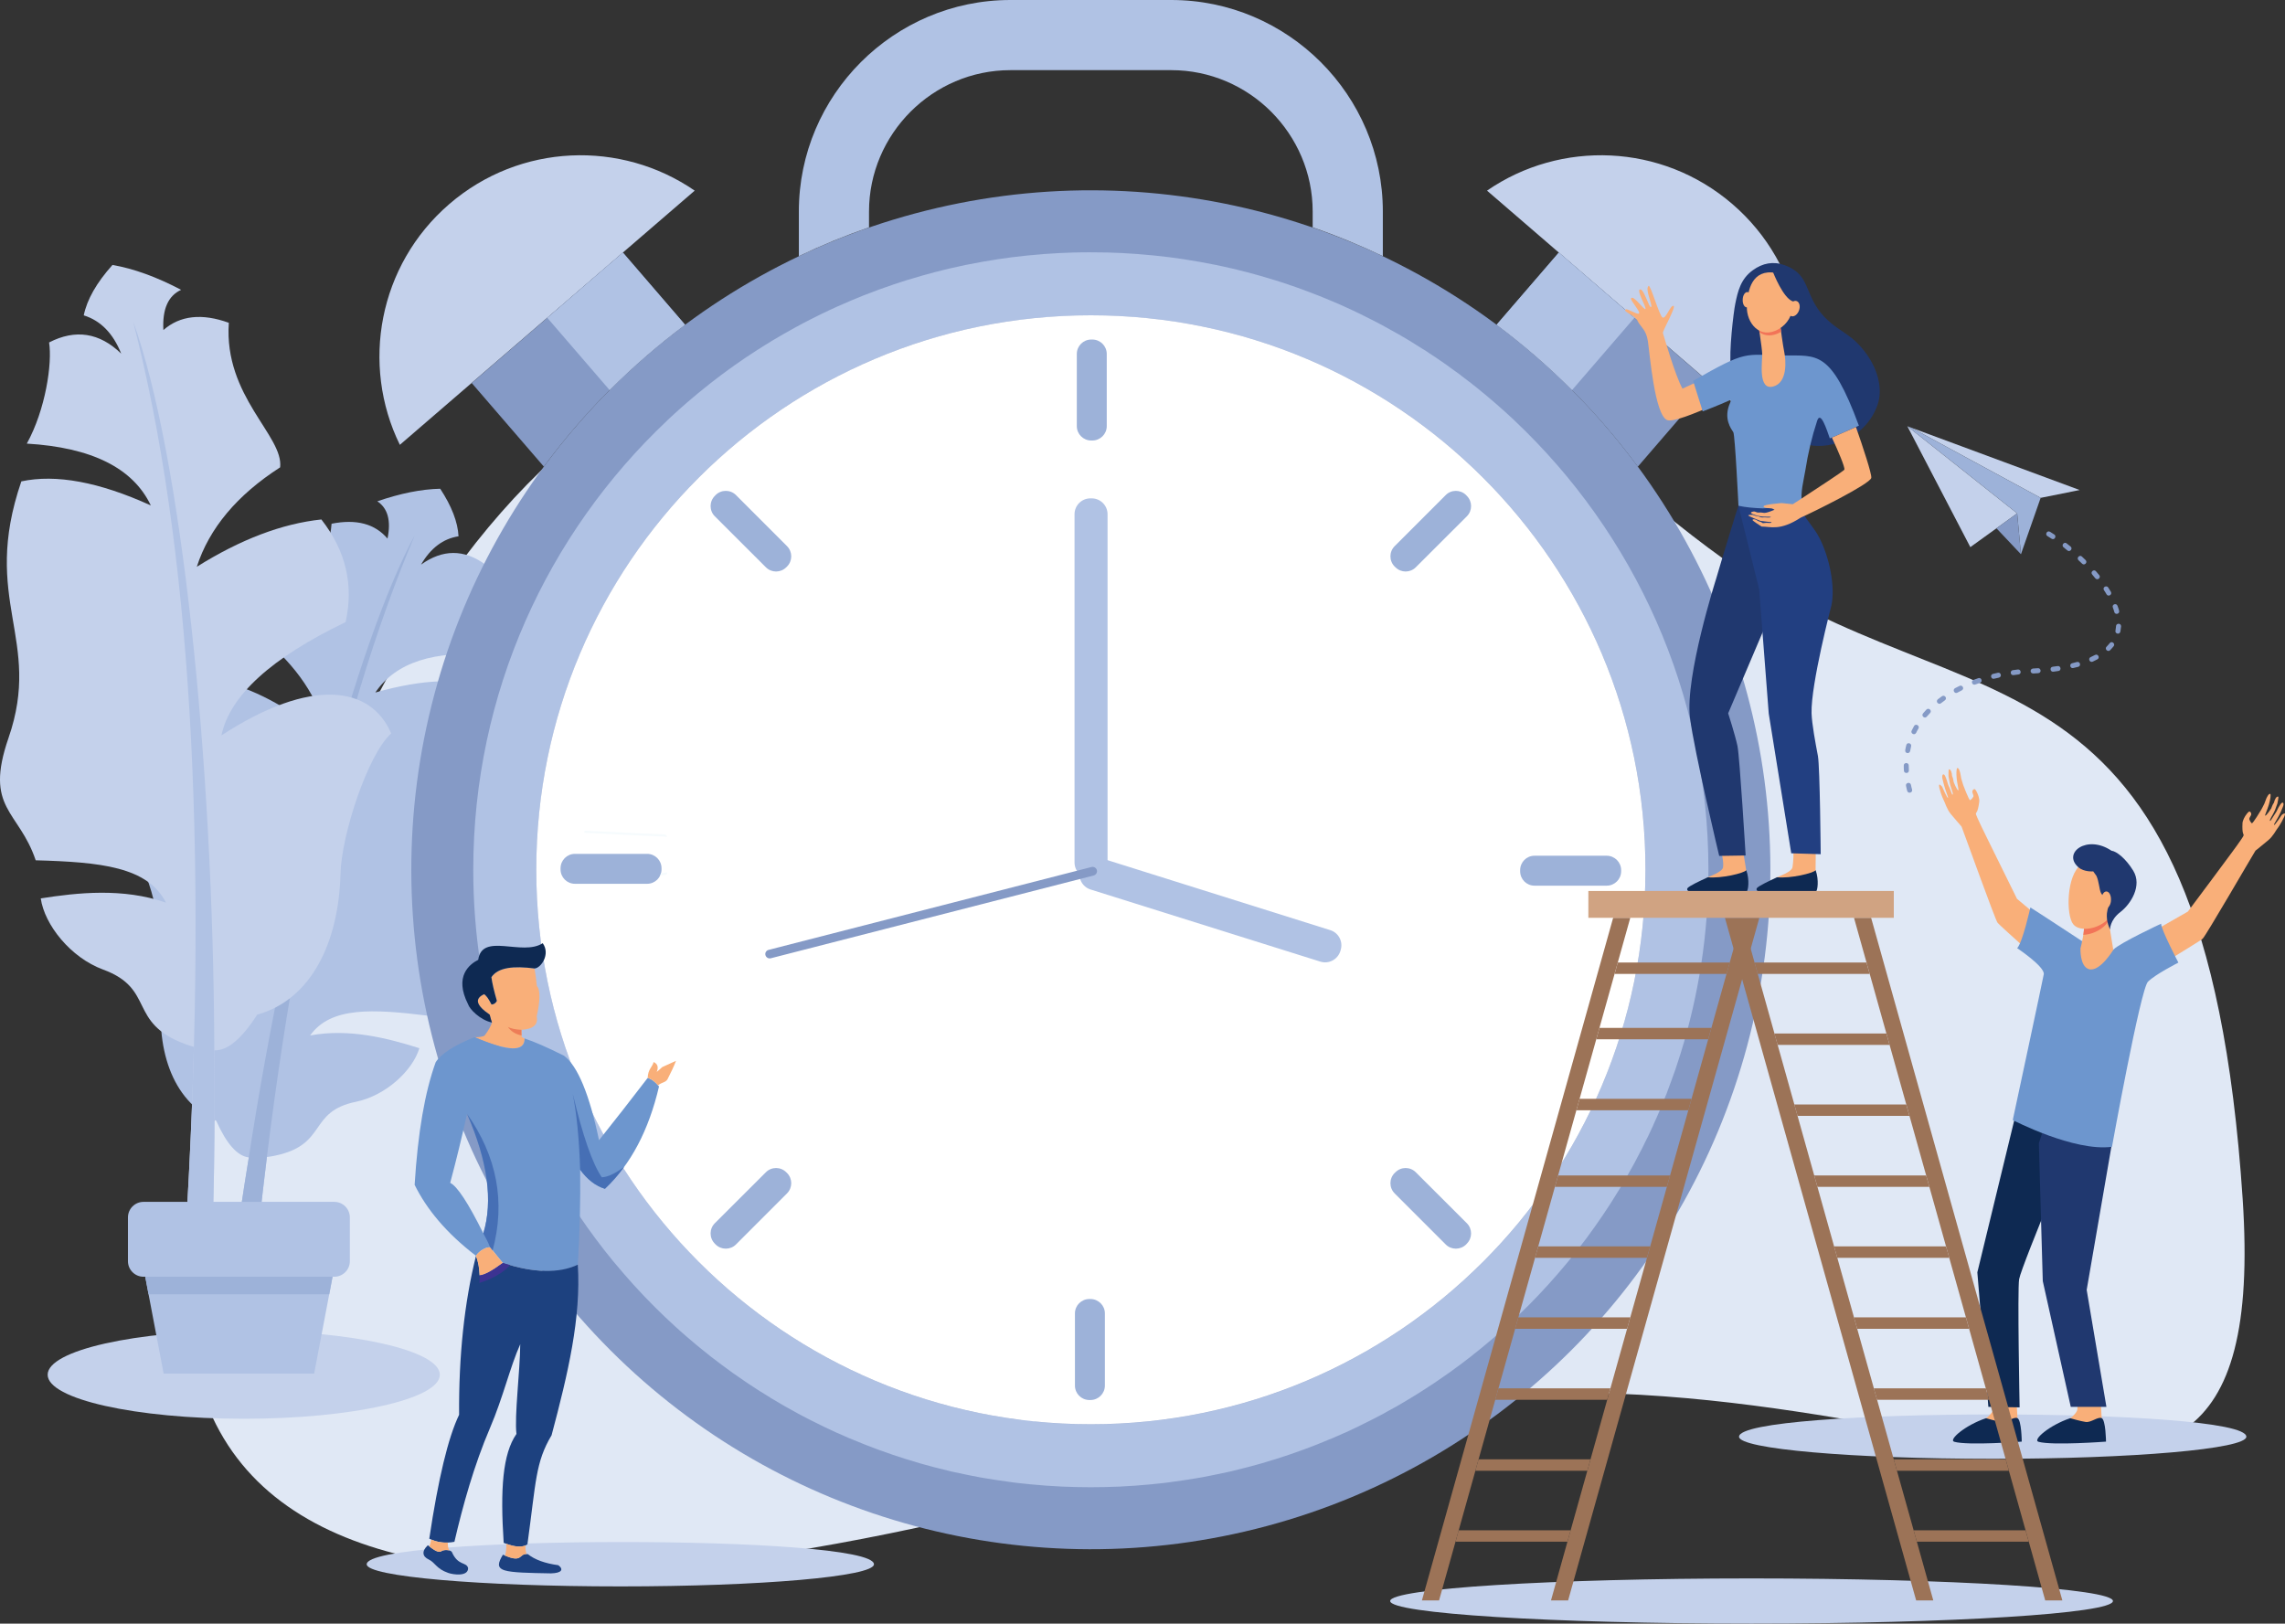 <?xml version="1.0" encoding="UTF-8"?><svg id="a" xmlns="http://www.w3.org/2000/svg" viewBox="0 0 2042.92 1451.76"><rect x="0" y="0" width="2042.92" height="1451.76" fill="#333333" stroke="none"/><path d="M1062.23,236.33c224.08,0,318.54,148.87,480.32,264.63,214.09,153.18,428.24,53.47,462.52,571.06,30.49,460.7-350.27,49.89-887.12,214.89C581.1,1451.98,34.33,1518.36,196.59,984.49,358.81,450.56,541.53,236.33,1062.23,236.33Z" style="fill:#e0e8f5; fill-rule:evenodd;"/><path d="M201.55,610.09c-22.69,21.45-32.97,47.05-30.89,76.88,53.61,36.54,81.29,70.68,83.12,102.56-62.95-56.02-110.25-55.87-131.55-21.52,15.72,19.04,26.7,84.69,22.94,114.88-6.71,53.32,7.8,101.24,48.14,119.26,9.23,20.64,18.93,31.58,29.14,32.75-9.77,59.74-18.02,120.43-24.69,181.92,6.82,3.57,16.56,3.14,21.74-.36,2.08-24,3.61-40.92,5.18-52.23,4.12-44.71,8.79-87.89,13.97-129.69,2.48-.29,4.96-.66,7.4-1.24,47.12-9.85,29.1-39.32,72.21-48.14,26.55-5.47,50.69-27.86,56.68-47.92-27.61-8.68-62.4-17.94-97.67-11.38,18.31-25.75,55.55-23.85,106.09-17.58,19.07-37.13,46.17-33.7,35.45-91.76-14.99-80.96,37.93-103.36,20.13-200.81-26.04-9.85-60.47-8.68-103.36,3.5,18.16-26.92,52.7-38.08,103.54-33.41-10.54-28.52-10.47-65.43-5.43-81.18-18.89-13.64-37.97-13.57-57.26,.22,8.61-14.81,19.8-23.2,33.52-25.31-.66-12.69-6.13-26.91-16.38-42.52-16.89,.36-35.67,4.16-56.24,11.23,9.37,6.2,12.4,17.29,9.12,33.33-11.31-13.28-27.94-17.65-50-13.28-4.63,57.84-55.87,81.33-56.75,106.2,30.2,26.62,47.85,55.58,52.99,86.95-30.74-26.33-61.12-43.47-91.14-51.35Z" style="fill:#b0c2e4; fill-rule:evenodd;"/><path d="M197.76,1216.81c6.67-61.49,14.92-122.18,24.69-181.92,34.76-225.75,95.59-458.95,148.47-556.47-70.61,166.38-119.33,394.98-146.25,685.8-1.57,11.31-3.1,28.23-5.18,52.23-5.18,3.5-14.92,3.94-21.74,.36Z" style="fill:#9db2d9; fill-rule:evenodd;"/><path d="M287.33,464.49c21.85,27.94,29.1,58.5,21.66,91.76-66.52,32.02-103.54,65.79-111.02,101.31,80.42-52.37,133.67-44.13,151.79-1.75-20.93,18.67-44.5,90.74-45.33,125.39-1.53,61.2-26.04,112.62-74.47,126.04-13.93,21.73-26.73,32.38-38.37,31.95,.8,68.93-.25,138.66-3.21,209.05-8.24,2.84-19.18,.73-24.4-4.08,1.71-27.35,2.88-46.68,3.06-59.74,2.95-50.99,5.07-100.51,6.31-148.36-2.73-.73-5.43-1.6-8.1-2.62-51.39-19.18-26.08-49.24-73.12-66.52-28.96-10.65-52.34-39.97-55.69-63.61,32.6-5.11,73.34-9.63,111.93,3.79-16.27-32.09-58.5-36.25-116.45-37.86-15.17-45.01-46.28-45.81-24.33-109.34,30.67-88.55-25.13-122.83,11.49-229.47,30.96-6.64,69.59,.51,115.76,21.52-15.86-33.41-52.81-51.86-110.87-55.29,16.74-30.27,22.9-71.85,19.91-90.45,23.56-12.11,45.08-8.83,64.48,9.99-7.22-18.09-18.38-29.54-33.48-34.21,2.92-14.22,11.49-29.25,25.68-45.08,18.96,3.28,39.46,10.72,61.38,22.25-11.6,5.32-16.89,17.29-15.86,35.96,14.92-13.06,34.43-15.17,58.5-6.49-4.6,65.94,49.13,101.1,45.88,129.25-38.51,24.8-63.35,54.41-74.51,88.92,39.1-24.51,76.22-38.59,111.38-42.31Z" style="fill:#c4d1eb; fill-rule:evenodd;"/><path d="M188.38,1148.25c2.95-70.39,4.01-140.12,3.21-209.05-.8-260.11-29.58-532.99-72.58-651.81,51.2,199.35,67.18,465,48.03,797.04-.18,13.06-1.35,32.39-3.06,59.74,5.22,4.82,16.16,6.93,24.4,4.08Z" style="fill:#b0c2e4; fill-rule:evenodd;"/><path d="M217.92,1189.75c-96.83,0-175.31,17.65-175.31,39.46s78.49,39.39,175.31,39.39,175.32-17.65,175.32-39.39-78.48-39.46-175.32-39.46Z" style="fill:#c4d1eb; fill-rule:evenodd;"/><path d="M128.32,1074.65h170.54c7.69,0,13.93,6.24,13.93,13.93v39.1c0,7.69-6.24,13.93-13.93,13.93H128.32c-7.69,0-13.93-6.24-13.93-13.93v-39.1c0-7.69,6.24-13.93,13.93-13.93Z" style="fill:#b0c2e4;"/><polygon points="129.85 1141.61 297.32 1141.61 280.87 1228.19 146.3 1228.19 129.85 1141.61" style="fill:#b0c2e4; fill-rule:evenodd;"/><polygon points="297.32 1141.61 129.85 1141.61 132.8 1157.29 294.37 1157.29 297.32 1141.61" style="fill:#9db2d9; fill-rule:evenodd;"/><circle cx="975.28" cy="777.71" r="607.53" transform="translate(-264.27 917.41) rotate(-45)" style="fill:#859ac6;"/><path d="M988.34,1329.66c1.39,0,2.77-.07,4.16-.15,3.03-.07,6.05-.15,9.08-.29,1.5-.07,3.03-.15,4.56-.29,2.92-.14,5.84-.36,8.75-.51,1.46-.15,2.92-.22,4.34-.36,3.5-.22,6.93-.58,10.39-.88,.84-.07,1.68-.15,2.48-.29,4.3-.37,8.53-.88,12.73-1.39,1.17-.15,2.3-.36,3.46-.51,3.1-.36,6.2-.8,9.26-1.31,1.5-.15,2.92-.44,4.38-.66,2.88-.44,5.69-.88,8.53-1.38,1.42-.22,2.88-.51,4.3-.73,3.1-.58,6.2-1.17,9.26-1.82,1.09-.22,2.11-.44,3.21-.66,4.16-.8,8.24-1.68,12.4-2.62,.66-.22,1.39-.37,2.11-.51,3.36-.8,6.79-1.68,10.21-2.55,1.24-.29,2.48-.66,3.79-.95,2.84-.8,5.69-1.53,8.61-2.33,1.31-.37,2.62-.73,3.94-1.1,2.92-.87,5.83-1.75,8.83-2.7,1.09-.29,2.11-.58,3.28-.95,8.02-2.55,15.9-5.18,23.78-8.1,1.1-.37,2.12-.8,3.21-1.17,2.84-1.1,5.69-2.12,8.61-3.28,1.17-.44,2.41-.95,3.65-1.46,2.77-1.09,5.54-2.26,8.32-3.43,1.17-.44,2.26-.88,3.35-1.31,3.43-1.46,6.86-2.99,10.21-4.52l1.17-.44c3.79-1.75,7.59-3.57,11.45-5.4,.73-.37,1.46-.73,2.19-1.1,2.99-1.46,6.06-2.92,8.97-4.45,1.02-.51,2.12-1.09,3.14-1.6,2.77-1.46,5.47-2.84,8.24-4.3,1.02-.58,1.97-1.09,2.92-1.68,3.06-1.6,6.05-3.28,9.05-4.96,.58-.37,1.24-.73,1.89-1.09,3.65-2.12,7.3-4.3,10.94-6.49l.29-.22c3.43-2.04,6.86-4.16,10.21-6.35,.87-.51,1.68-1.09,2.48-1.6,2.7-1.75,5.4-3.5,8.02-5.25l2.77-1.9c2.7-1.82,5.4-3.72,8.1-5.62,.66-.51,1.39-.95,2.12-1.46,6.86-4.89,13.57-9.92,20.13-15.03,.58-.51,1.31-1.09,1.9-1.6,2.62-2.04,5.25-4.09,7.73-6.2,.87-.66,1.75-1.39,2.55-2.11,2.48-2.04,4.89-4.08,7.37-6.2,.73-.58,1.46-1.24,2.19-1.89,3.06-2.63,6.05-5.25,9.04-8.03l.15-.07c3.21-2.92,6.35-5.84,9.48-8.83,.29-.29,.58-.66,.95-.95,2.63-2.55,5.25-5.1,7.81-7.66,.73-.73,1.46-1.46,2.19-2.12,2.26-2.33,4.52-4.59,6.71-6.93,.73-.73,1.38-1.46,2.11-2.19,2.48-2.62,4.89-5.25,7.37-7.95l1.02-1.09c5.69-6.27,11.16-12.62,16.56-19.11,.51-.66,1.09-1.39,1.68-2.04,2.04-2.55,4.16-5.11,6.13-7.66,.73-.87,1.31-1.68,2.04-2.48,2.04-2.63,4.01-5.25,6.05-7.95,.51-.66,.95-1.31,1.53-1.97,4.96-6.71,9.85-13.57,14.59-20.57,.44-.66,.88-1.31,1.31-1.97,1.82-2.77,3.65-5.54,5.55-8.39,.58-.88,1.17-1.82,1.75-2.77,1.75-2.7,3.35-5.4,5.03-8.1,.51-.87,1.09-1.75,1.6-2.55,1.97-3.36,4.01-6.79,5.91-10.14l.37-.58c2.12-3.65,4.23-7.44,6.27-11.16,.29-.58,.66-1.17,.95-1.75,1.6-3.06,3.28-6.13,4.82-9.26,.58-1.02,1.09-1.97,1.6-2.99,1.39-2.77,2.77-5.54,4.08-8.32,.58-1.02,1.02-2.11,1.6-3.13,1.46-3.14,2.92-6.27,4.38-9.41,.22-.58,.51-1.24,.8-1.9,1.82-3.87,3.5-7.81,5.18-11.74l.29-.73c1.46-3.58,2.99-7.22,4.38-10.79,.44-1.09,.87-2.12,1.31-3.14,1.1-2.92,2.19-5.76,3.21-8.68,.44-1.17,.88-2.34,1.31-3.58,1.09-2.92,2.11-5.91,3.21-8.9,.29-1.02,.66-2.04,1.02-3.06,1.31-4.01,2.62-8.02,3.94-12.11h0c16.05-51.86,24.8-106.93,24.8-164.04,0-158.21-66.6-300.81-173.16-401.47v-.07c-2.41-2.19-4.81-4.45-7.22-6.64l-.95-.88c-2.99-2.7-5.91-5.33-8.9-7.88l-1.02-.88c-3.06-2.63-6.13-5.25-9.19-7.8l-.88-.66c-3.14-2.63-6.34-5.25-9.63-7.8l-.51-.44c-3.35-2.63-6.71-5.18-10.14-7.73l-.29-.29c-3.5-2.55-7-5.11-10.65-7.66l-.14-.22c-3.5-2.48-7.08-4.89-10.58-7.29l-.66-.44c-3.35-2.26-6.86-4.52-10.28-6.78l-1.02-.58c-3.43-2.19-6.78-4.3-10.14-6.35l-1.24-.8c-3.43-1.97-6.79-4.01-10.14-5.98l-1.31-.73c-3.43-1.97-6.86-3.87-10.36-5.76l-1.31-.73c-3.5-1.9-6.86-3.72-10.36-5.47l-1.46-.73c-3.5-1.75-6.93-3.5-10.5-5.25l-1.46-.66c-3.5-1.75-7.15-3.43-10.72-5.03l-1.24-.58c-3.65-1.68-7.37-3.28-11.09-4.81l-1.17-.51c-3.79-1.6-7.59-3.14-11.38-4.67l-1.02-.36c-3.94-1.53-7.88-3.06-11.82-4.52l-.58-.22c-4.16-1.53-8.31-2.99-12.55-4.38v-.07c-4.23-1.39-8.54-2.77-12.84-4.16l-.37-.07c-4.16-1.31-8.31-2.55-12.47-3.72l-.73-.22c-4.09-1.17-8.17-2.26-12.33-3.35l-1.09-.22c-3.94-1.09-8.02-2.04-12.04-2.99l-1.39-.29c-3.94-.95-7.88-1.75-11.96-2.63l-1.49-.29c-3.97-.8-7.92-1.53-11.93-2.26l-1.57-.29c-3.97-.73-7.99-1.39-12-1.97l-1.61-.29c-4.01-.58-8.02-1.17-12.11-1.68l-1.6-.22c-4.08-.51-8.17-.95-12.29-1.39l-1.42-.14c-4.2-.44-8.39-.8-12.58-1.1l-1.28-.14c-4.3-.29-8.64-.58-12.98-.8l-.91-.07c-4.49-.22-8.97-.36-13.46-.51h-.58c-4.71-.07-9.37-.15-14.08-.15s-9.41,0-14.08,.15h-.58c-4.48,.15-8.97,.29-13.46,.51l-.91,.07c-4.34,.22-8.68,.51-12.98,.8l-1.28,.14c-4.19,.29-8.42,.66-12.58,1.1l-1.42,.14c-4.12,.44-8.24,.88-12.29,1.39l-1.64,.22c-4.05,.51-8.06,1.09-12.07,1.68l-1.6,.29c-4.05,.58-8.02,1.24-12.04,1.97l-1.53,.29c-4.01,.73-7.99,1.46-11.93,2.26l-1.57,.29c-3.98,.88-7.95,1.68-11.89,2.63l-1.39,.29c-4.05,.95-8.06,1.9-12.04,2.99l-1.09,.22c-4.12,1.09-8.24,2.19-12.29,3.35l-.73,.22c-4.19,1.17-8.35,2.41-12.51,3.72l-.4,.07c-4.3,1.39-8.53,2.77-12.76,4.16l-.07,.07c-4.19,1.39-8.39,2.84-12.55,4.38l-.55,.22c-3.98,1.46-7.95,2.99-11.89,4.52l-.98,.36c-3.79,1.53-7.59,3.06-11.38,4.67l-1.13,.51c-3.72,1.53-7.4,3.14-11.09,4.81l-1.24,.58c-3.61,1.61-7.22,3.28-10.76,5.03l-1.46,.66c-3.54,1.75-7.04,3.5-10.5,5.25l-1.39,.73c-3.5,1.75-6.97,3.57-10.39,5.47l-1.39,.73c-3.43,1.9-6.86,3.79-10.25,5.76l-1.31,.73c-3.39,1.97-6.82,4.01-10.18,5.98l-1.2,.8c-3.43,2.04-6.82,4.16-10.18,6.35l-1.02,.58c-3.46,2.26-6.89,4.52-10.29,6.78l-.66,.44c-3.54,2.41-7.04,4.81-10.54,7.29l-.22,.22c-3.57,2.48-7.11,5.11-10.58,7.66l-.36,.29c-3.39,2.55-6.78,5.11-10.1,7.73l-.51,.44c-3.28,2.55-6.53,5.18-9.7,7.8l-.8,.66c-3.1,2.55-6.16,5.18-9.23,7.8l-.98,.88c-2.99,2.55-5.95,5.18-8.86,7.88l-1.02,.88c-2.41,2.19-4.78,4.45-7.15,6.64v.07c-106.6,100.66-173.16,243.26-173.16,401.47,0,57.11,8.68,112.18,24.8,164.04h0c1.24,4.09,2.55,8.1,3.94,12.11,.33,1.02,.69,2.04,1.02,3.06,1.06,2.99,2.08,5.98,3.14,8.9,.44,1.24,.88,2.41,1.31,3.58,1.06,2.92,2.15,5.76,3.28,8.68,.4,1.02,.84,2.04,1.24,3.14,1.42,3.57,2.88,7.22,4.41,10.79l.29,.73c1.68,3.94,3.39,7.88,5.14,11.74,.29,.66,.58,1.31,.88,1.9,1.46,3.14,2.92,6.27,4.38,9.41,.51,1.02,1.02,2.11,1.53,3.13,1.35,2.77,2.73,5.54,4.12,8.32,.51,1.02,1.02,1.97,1.57,2.99,1.57,3.14,3.25,6.2,4.89,9.26,.29,.58,.58,1.17,.91,1.75,2.04,3.72,4.12,7.51,6.27,11.16l.29,.58c1.97,3.35,3.94,6.78,5.98,10.14,.51,.8,1.06,1.68,1.57,2.55,1.68,2.7,3.36,5.4,5.07,8.1,.62,.95,1.2,1.9,1.79,2.77,1.82,2.84,3.65,5.62,5.51,8.39,.44,.66,.88,1.31,1.35,1.97,4.71,7,9.59,13.86,14.59,20.57,.48,.66,.99,1.31,1.5,1.97,2.04,2.7,4.05,5.33,6.06,7.95,.66,.8,1.31,1.6,1.97,2.48,2.04,2.55,4.09,5.11,6.16,7.66,.58,.66,1.17,1.39,1.71,2.04,5.4,6.49,10.9,12.84,16.56,19.11,.33,.36,.69,.73,1.02,1.09,2.44,2.7,4.89,5.33,7.37,7.95,.69,.73,1.39,1.46,2.08,2.19,2.26,2.33,4.49,4.59,6.78,6.93,.69,.66,1.39,1.38,2.11,2.12,2.59,2.55,5.22,5.1,7.84,7.66,.33,.29,.66,.66,.98,.95,3.1,2.99,6.27,5.91,9.48,8.83l.11,.07c2.99,2.77,5.98,5.4,9.04,8.03,.73,.65,1.46,1.31,2.19,1.89,2.41,2.12,4.89,4.16,7.33,6.2,.84,.73,1.71,1.46,2.55,2.11,2.55,2.11,5.14,4.16,7.73,6.2,.66,.51,1.28,1.09,1.93,1.6,6.6,5.11,13.31,10.14,20.13,15.03,.69,.51,1.39,.95,2.12,1.46,2.66,1.9,5.4,3.79,8.1,5.62l2.77,1.9c2.66,1.75,5.33,3.5,7.99,5.25,.84,.58,1.68,1.09,2.48,1.6,3.39,2.19,6.82,4.3,10.25,6.35l.25,.22c3.65,2.19,7.33,4.38,11.01,6.49,.62,.36,1.24,.73,1.9,1.09,2.95,1.68,5.95,3.35,8.94,4.96,1.02,.58,2.01,1.09,2.99,1.68,2.73,1.46,5.47,2.84,8.24,4.3,1.02,.51,2.08,1.09,3.1,1.6,2.99,1.53,5.98,2.99,9.01,4.45,.73,.37,1.46,.73,2.15,1.1,3.83,1.82,7.66,3.64,11.53,5.4l1.13,.44c3.36,1.53,6.78,3.06,10.21,4.52,1.09,.44,2.19,.87,3.28,1.31,2.77,1.17,5.58,2.33,8.39,3.43,1.2,.51,2.44,1.02,3.65,1.46,2.88,1.17,5.73,2.19,8.61,3.28,1.09,.36,2.12,.8,3.17,1.17,7.88,2.92,15.83,5.54,23.85,8.1,1.09,.36,2.15,.66,3.24,.95,2.95,.95,5.91,1.82,8.86,2.7,1.31,.37,2.63,.73,3.94,1.1,2.84,.8,5.69,1.53,8.57,2.33,1.28,.29,2.52,.66,3.79,.95,3.43,.88,6.82,1.75,10.25,2.55,.69,.14,1.39,.29,2.08,.51,4.12,.87,8.24,1.82,12.4,2.62,1.06,.22,2.11,.44,3.17,.66,3.1,.66,6.2,1.24,9.3,1.82,1.42,.22,2.88,.51,4.3,.73,2.81,.51,5.65,.95,8.5,1.38,1.5,.22,2.92,.51,4.38,.66,3.1,.51,6.2,.95,9.3,1.31,1.13,.15,2.3,.36,3.43,.51,4.23,.51,8.46,1.02,12.73,1.39,.84,.14,1.68,.22,2.52,.29,3.46,.29,6.89,.66,10.36,.88,1.46,.14,2.88,.22,4.34,.36,2.95,.15,5.87,.37,8.79,.51,1.53,.15,3.03,.22,4.56,.29,3.03,.14,6.06,.22,9.08,.29,1.35,.07,2.77,.15,4.16,.15,4.3,.07,8.68,.15,13.06,.15s8.72-.07,13.06-.15h0Zm-460.66-765.45c.4-.8,.8-1.68,1.2-2.48,3.17-6.57,6.46-12.98,9.88-19.33,.47-.8,.91-1.68,1.39-2.55,1.35-2.48,2.74-4.89,4.16-7.37,.4-.73,.84-1.53,1.28-2.26,1.79-3.14,3.61-6.2,5.47-9.26,.29-.51,.66-1.02,.95-1.53,1.57-2.55,3.14-5.11,4.74-7.59,.55-.88,1.13-1.82,1.71-2.7,1.57-2.41,3.17-4.89,4.78-7.22,.4-.58,.8-1.24,1.2-1.82,1.93-2.92,3.94-5.76,5.98-8.61,.55-.8,1.09-1.61,1.64-2.33,1.57-2.19,3.17-4.38,4.78-6.56,.62-.8,1.28-1.68,1.93-2.55,2.08-2.77,4.19-5.54,6.38-8.32l.55-.73c2.01-2.55,4.01-5.03,6.05-7.51,.77-.88,1.5-1.82,2.26-2.7,1.61-1.97,3.25-3.87,4.89-5.84,.73-.8,1.42-1.6,2.15-2.48,2.22-2.55,4.45-5.11,6.75-7.59,.66-.73,1.31-1.39,1.97-2.12,1.75-1.9,3.5-3.79,5.29-5.69,.84-.95,1.71-1.82,2.59-2.77,1.82-1.9,3.68-3.79,5.54-5.69,.66-.58,1.28-1.24,1.9-1.9,2.41-2.33,4.81-4.74,7.26-7.07,.84-.8,1.71-1.6,2.59-2.41,1.75-1.68,3.5-3.28,5.29-4.96,.91-.8,1.82-1.68,2.73-2.48,2.52-2.26,5.03-4.52,7.59-6.78,.55-.44,1.06-.88,1.57-1.31,2.15-1.82,4.34-3.72,6.53-5.47,.95-.8,1.93-1.61,2.92-2.41,1.9-1.6,3.79-3.14,5.69-4.6,.91-.73,1.79-1.46,2.7-2.19,2.63-2.04,5.32-4.08,7.99-6.13,.91-.66,1.82-1.31,2.7-1.97,1.97-1.46,3.94-2.84,5.91-4.3,1.06-.8,2.15-1.53,3.21-2.33,2.19-1.53,4.41-3.06,6.64-4.59,.69-.44,1.39-.88,2.08-1.39,2.77-1.9,5.62-3.72,8.46-5.62,1.02-.66,2.08-1.24,3.1-1.9,2.04-1.31,4.08-2.63,6.16-3.87,1.06-.66,2.11-1.31,3.14-1.97,2.92-1.75,5.87-3.5,8.83-5.18,.62-.37,1.24-.73,1.9-1.09,2.44-1.39,4.89-2.7,7.33-4.08,1.13-.58,2.3-1.24,3.39-1.82,2.26-1.24,4.48-2.41,6.75-3.57,.91-.44,1.86-.95,2.77-1.46,3.06-1.53,6.13-3.06,9.23-4.52,.95-.51,1.93-.95,2.88-1.39,2.33-1.09,4.67-2.26,7-3.28,1.1-.51,2.19-1.02,3.28-1.53,2.74-1.17,5.47-2.41,8.21-3.57,.55-.22,1.13-.44,1.68-.73,3.21-1.31,6.42-2.62,9.67-3.94,1.1-.44,2.19-.88,3.28-1.31,2.41-.87,4.81-1.82,7.22-2.7,1.06-.36,2.12-.8,3.17-1.17,3.28-1.24,6.57-2.41,9.92-3.5,.69-.22,1.46-.51,2.15-.73,2.74-.88,5.47-1.82,8.24-2.7,1.13-.36,2.26-.66,3.43-1.02,2.63-.8,5.29-1.61,7.91-2.33,.88-.29,1.75-.58,2.63-.8,3.43-.95,6.86-1.9,10.36-2.77,.91-.29,1.86-.44,2.77-.73,2.7-.66,5.4-1.31,8.13-1.97,1.06-.22,2.19-.51,3.28-.73,3.25-.8,6.49-1.46,9.74-2.19,.36-.07,.69-.15,1.06-.22,3.54-.66,7.11-1.39,10.69-2.04,1.1-.14,2.19-.36,3.25-.58,2.77-.44,5.51-.88,8.28-1.31,1.02-.22,2.01-.37,3.03-.51,3.65-.51,7.26-1.02,10.91-1.53,.69-.07,1.39-.15,2.08-.22,3.06-.44,6.13-.73,9.23-1.09,1.06-.07,2.19-.22,3.28-.29,3.06-.36,6.16-.58,9.26-.8,.69-.07,1.39-.15,2.12-.22,3.72-.29,7.44-.51,11.2-.73,.98,0,1.97-.07,2.95-.07,2.92-.15,5.84-.29,8.79-.36,1.06-.07,2.12-.07,3.21-.07,3.79-.07,7.66-.15,11.49-.15s7.66,0,11.49,.15c1.06,0,2.15,0,3.21,.07,2.95,.07,5.87,.22,8.79,.36,.98,0,1.97,.07,2.95,.07,3.76,.22,7.48,.44,11.2,.73,.73,.07,1.42,.14,2.12,.22,3.1,.22,6.2,.44,9.26,.8,1.09,.07,2.19,.22,3.28,.29,3.1,.36,6.16,.66,9.23,1.09,.69,.07,1.38,.15,2.08,.22,3.61,.51,7.26,1.02,10.9,1.53,.99,.15,2.01,.29,3.03,.51,2.77,.44,5.51,.88,8.24,1.31,1.09,.22,2.19,.44,3.25,.58,3.61,.66,7.19,1.39,10.72,2.04l1.06,.22c3.25,.73,6.49,1.39,9.78,2.19,1.09,.22,2.19,.51,3.21,.73,2.77,.66,5.47,1.31,8.17,1.97,.88,.29,1.9,.44,2.77,.73,3.5,.88,6.86,1.82,10.36,2.77,.87,.22,1.75,.51,2.62,.8,2.63,.73,5.25,1.53,7.88,2.33,1.17,.36,2.33,.66,3.5,1.02,2.77,.88,5.47,1.75,8.17,2.7,.73,.22,1.46,.51,2.19,.73,3.35,1.09,6.57,2.26,9.92,3.5,1.02,.36,2.11,.8,3.21,1.17,2.34,.88,4.82,1.82,7.15,2.7,1.17,.44,2.19,.88,3.35,1.31,3.21,1.31,6.42,2.63,9.63,3.94,.58,.29,1.09,.51,1.6,.73,2.77,1.17,5.55,2.41,8.24,3.57,1.09,.51,2.19,1.02,3.28,1.53,2.33,1.02,4.67,2.19,7,3.28,1.02,.44,1.89,.88,2.92,1.39,3.06,1.46,6.13,2.99,9.19,4.52,.95,.51,1.9,1.02,2.77,1.46,2.26,1.17,4.52,2.33,6.71,3.57,1.17,.58,2.34,1.24,3.5,1.82,2.41,1.39,4.81,2.7,7.29,4.08,.58,.36,1.24,.73,1.9,1.09,2.92,1.68,5.91,3.43,8.83,5.18,1.02,.66,2.11,1.31,3.13,1.97,2.04,1.24,4.09,2.55,6.13,3.87,1.02,.66,2.12,1.24,3.06,1.9,2.92,1.9,5.69,3.72,8.54,5.62,.66,.51,1.39,.95,2.11,1.39,2.19,1.53,4.38,3.06,6.57,4.59,1.09,.8,2.19,1.53,3.21,2.33,2.04,1.46,3.94,2.84,5.98,4.3,.88,.66,1.75,1.31,2.63,1.97,2.7,2.04,5.4,4.09,8.02,6.13,.88,.73,1.75,1.46,2.7,2.19,1.9,1.46,3.79,2.99,5.69,4.6,.95,.8,1.97,1.61,2.92,2.41,2.19,1.75,4.38,3.65,6.49,5.47,.59,.44,1.02,.88,1.61,1.31,2.55,2.26,5.11,4.52,7.59,6.78,.87,.8,1.82,1.68,2.77,2.48,1.75,1.68,3.5,3.28,5.25,4.96,.88,.8,1.75,1.6,2.55,2.41,2.48,2.33,4.89,4.74,7.29,7.07,.66,.66,1.24,1.31,1.82,1.9,1.9,1.9,3.79,3.79,5.62,5.69,.88,.95,1.75,1.82,2.55,2.77,1.82,1.9,3.57,3.79,5.33,5.69,.66,.73,1.31,1.39,1.97,2.12,2.26,2.48,4.52,5.03,6.71,7.59,.73,.88,1.46,1.68,2.19,2.48,1.61,1.97,3.28,3.87,4.89,5.84,.73,.88,1.53,1.82,2.26,2.7,2.04,2.48,4.08,4.96,5.98,7.51l.58,.73c2.19,2.77,4.3,5.54,6.42,8.32,.66,.88,1.31,1.75,1.9,2.55,1.6,2.19,3.21,4.38,4.81,6.56,.51,.73,1.1,1.53,1.61,2.33,2.04,2.84,4.08,5.69,5.98,8.61,.44,.58,.88,1.24,1.24,1.82,1.61,2.33,3.21,4.81,4.74,7.22,.58,.88,1.17,1.82,1.75,2.7,1.6,2.48,3.21,5.03,4.74,7.59,.29,.51,.66,1.02,.95,1.53,1.9,3.06,3.65,6.13,5.47,9.26,.44,.73,.8,1.53,1.24,2.26,1.46,2.48,2.77,4.89,4.23,7.37,.44,.88,.87,1.75,1.31,2.55,3.5,6.35,6.71,12.76,9.92,19.33,.44,.8,.8,1.68,1.17,2.48,30.93,64.7,48.29,137.06,48.29,213.5,0,55.29-9.12,108.46-25.82,158.14-.29,1.02-.66,1.97-1.02,2.99-.88,2.55-1.75,5.11-2.7,7.66-.44,1.09-.8,2.26-1.24,3.43-.95,2.48-1.89,4.96-2.92,7.44-.29,1.02-.73,2.04-1.17,3.06-1.31,3.36-2.62,6.71-4.08,9.99l-.07,.29-.07,.07c-1.39,3.35-2.85,6.71-4.38,10.07-.44,1.02-.95,2.04-1.46,3.06-1.02,2.33-2.12,4.67-3.21,7-.58,1.17-1.17,2.33-1.75,3.58-1.02,2.19-2.19,4.45-3.21,6.64-.58,1.09-1.17,2.19-1.75,3.28-1.46,2.99-3.06,5.91-4.67,8.9l-.58,1.09c-1.61,2.99-3.36,6.05-5.11,9.12-.58,1.09-1.31,2.19-1.89,3.36-1.24,2.04-2.48,4.08-3.72,6.2-.66,1.17-1.39,2.33-2.11,3.5-1.24,2.04-2.48,4.08-3.79,6.06-.73,1.09-1.39,2.26-2.11,3.28-1.68,2.63-3.43,5.25-5.18,7.88l-1.31,1.97c-1.82,2.7-3.65,5.33-5.54,8.03-.73,1.02-1.53,2.11-2.34,3.21-1.31,1.9-2.7,3.79-4.08,5.62-.87,1.17-1.75,2.33-2.62,3.5-1.31,1.82-2.77,3.65-4.08,5.4-.88,1.09-1.75,2.19-2.63,3.28-1.75,2.26-3.5,4.52-5.4,6.71-.73,1.02-1.61,2.04-2.48,2.99-1.82,2.26-3.72,4.45-5.62,6.71-.95,1.1-1.89,2.19-2.84,3.28-1.46,1.6-2.92,3.28-4.38,4.89-1.02,1.1-2.04,2.26-3.06,3.36-1.46,1.6-3.06,3.28-4.52,4.89-1.02,1.02-1.9,2.04-2.92,3.14-2.04,2.04-3.94,4.01-5.98,6.05-.88,.95-1.9,1.89-2.77,2.84-2.04,1.97-4.16,4.01-6.2,6.05-1.09,1.02-2.19,2.04-3.28,3.06-1.6,1.46-3.06,2.92-4.67,4.3-1.17,1.09-2.33,2.11-3.5,3.21-1.6,1.46-3.21,2.84-4.81,4.3-1.17,.95-2.19,1.9-3.36,2.84-2.11,1.9-4.23,3.65-6.42,5.47-1.02,.88-2.11,1.75-3.21,2.63-2.19,1.82-4.45,3.65-6.71,5.4-1.09,.95-2.26,1.82-3.43,2.7-1.68,1.31-3.43,2.7-5.18,4.01-1.24,.88-2.48,1.82-3.72,2.77-1.75,1.24-3.5,2.55-5.33,3.87-1.17,.8-2.33,1.68-3.5,2.48-2.33,1.68-4.67,3.28-7,4.89-1.17,.73-2.19,1.53-3.35,2.26-2.41,1.61-4.81,3.21-7.29,4.81-1.17,.73-2.41,1.53-3.65,2.26-1.9,1.24-3.72,2.41-5.62,3.58-1.24,.8-2.62,1.53-3.87,2.33-1.97,1.17-3.94,2.26-5.83,3.43-1.17,.73-2.41,1.46-3.65,2.12-2.62,1.46-5.18,2.92-7.73,4.38-1.02,.51-2.04,1.02-2.99,1.61-2.7,1.46-5.47,2.84-8.17,4.3-1.24,.58-2.41,1.24-3.72,1.9-2.04,.95-4.08,2.04-6.13,2.99-1.31,.66-2.62,1.31-4.01,1.97-2.11,1.02-4.16,1.97-6.34,2.99-1.17,.51-2.41,1.09-3.65,1.6-2.92,1.39-5.91,2.63-8.9,3.94l-1.9,.8c-3.06,1.31-6.13,2.55-9.26,3.79-1.24,.44-2.41,.95-3.65,1.39-2.26,.87-4.52,1.75-6.78,2.62-1.31,.44-2.63,.95-3.94,1.46-2.33,.8-4.6,1.61-6.86,2.41-1.31,.37-2.48,.8-3.79,1.24-3.06,1.09-6.27,2.12-9.48,3.06l-1.75,.58c-3.21,1.02-6.49,1.97-9.77,2.92-1.24,.36-2.48,.66-3.72,1.02-2.41,.66-4.81,1.31-7.22,1.97-1.31,.36-2.62,.66-4.01,1.02-2.41,.66-4.89,1.24-7.37,1.82-1.24,.29-2.48,.58-3.65,.88-3.5,.73-7,1.53-10.54,2.26l-.4,.07h-.04l-.29,.07c-3.58,.73-7.15,1.39-10.76,2.04-1.2,.22-2.41,.44-3.61,.66-2.55,.44-5.14,.87-7.7,1.31-1.38,.15-2.73,.37-4.08,.59-2.59,.36-5.18,.73-7.77,1.09-1.2,.14-2.4,.29-3.61,.44-3.79,.51-7.59,.95-11.38,1.31h0c-3.83,.44-7.66,.73-11.49,1.02-1.17,.07-2.37,.22-3.57,.29-2.7,.15-5.36,.37-8.06,.51-1.39,.07-2.77,.14-4.16,.22-2.66,.07-5.36,.22-8.06,.29-1.2,0-2.44,.07-3.65,.07-3.9,.15-7.8,.15-11.71,.15s-7.8,0-11.71-.15c-1.24,0-2.44-.07-3.65-.07-2.7-.07-5.4-.22-8.1-.29-1.39-.07-2.73-.15-4.12-.22-2.7-.15-5.36-.37-8.06-.51-1.2-.07-2.41-.22-3.61-.29-3.83-.29-7.66-.58-11.45-1.02h0l-396.91-706.73h0Zm408.36,707.75c-3.83-.29-7.66-.58-11.45-1.02l11.45,1.02h0Zm-22.83-2.33c-1.2-.15-2.41-.29-3.61-.44-2.63-.37-5.18-.73-7.8-1.09-1.31-.22-2.7-.44-4.05-.59-2.59-.44-5.14-.87-7.7-1.31-1.2-.22-2.41-.44-3.61-.66-3.61-.66-7.22-1.31-10.76-2.04l-.29-.07h-.04l-.44-.07c-3.5-.73-7.04-1.53-10.54-2.26-1.2-.29-2.37-.59-3.57-.88-2.48-.58-4.96-1.17-7.4-1.82-1.39-.36-2.7-.66-4.01-1.02-2.41-.66-4.81-1.31-7.22-1.97-1.24-.36-2.52-.66-3.72-1.02-3.28-.95-6.53-1.9-9.77-2.92l-1.79-.58c-3.17-.95-6.35-1.97-9.48-3.06-1.28-.44-2.48-.87-3.76-1.24-2.26-.8-4.56-1.6-6.82-2.41-1.35-.51-2.66-1.02-3.98-1.46-2.3-.88-4.56-1.75-6.82-2.62-1.2-.44-2.41-.95-3.61-1.39-3.1-1.24-6.16-2.48-9.23-3.79l-1.93-.8c-2.99-1.31-5.98-2.55-8.94-3.94-1.2-.51-2.41-1.09-3.65-1.6-2.12-1.02-4.23-1.97-6.31-2.99-1.35-.65-2.7-1.31-4.05-1.97-2.04-.95-4.08-2.04-6.13-2.99-1.24-.66-2.48-1.31-3.68-1.9-2.74-1.46-5.47-2.84-8.17-4.3-.99-.59-2.01-1.1-2.95-1.61-2.63-1.46-5.22-2.92-7.77-4.38-1.24-.66-2.44-1.39-3.68-2.12-1.93-1.17-3.83-2.26-5.76-3.43-1.31-.8-2.63-1.53-3.94-2.33-1.86-1.17-3.72-2.34-5.62-3.58-1.2-.73-2.44-1.53-3.65-2.26-2.44-1.6-4.85-3.21-7.29-4.81-1.09-.73-2.22-1.53-3.32-2.26-2.33-1.6-4.71-3.21-7-4.89-1.17-.8-2.37-1.68-3.54-2.48-1.79-1.31-3.54-2.63-5.29-3.87-1.24-.95-2.48-1.9-3.72-2.77-1.75-1.31-3.46-2.7-5.18-4.01-1.17-.87-2.33-1.75-3.46-2.7-2.22-1.75-4.48-3.57-6.71-5.4-1.06-.88-2.15-1.75-3.21-2.63-2.15-1.82-4.3-3.57-6.42-5.47-1.09-.95-2.19-1.9-3.28-2.84-1.64-1.46-3.25-2.84-4.85-4.3-1.17-1.09-2.33-2.11-3.5-3.21-1.57-1.39-3.1-2.85-4.67-4.3-1.09-1.02-2.19-2.04-3.28-3.06-2.04-2.04-4.12-4.09-6.2-6.05-.91-.95-1.86-1.9-2.77-2.84-2.04-2.04-4.01-4.01-5.98-6.05-.98-1.09-1.93-2.11-2.92-3.14-1.53-1.6-3.03-3.28-4.52-4.89-1.02-1.09-2.08-2.26-3.06-3.36-1.49-1.6-2.92-3.28-4.34-4.89-.98-1.09-1.93-2.19-2.92-3.28-1.9-2.26-3.76-4.45-5.62-6.71-.84-.95-1.68-1.97-2.52-2.99-1.79-2.19-3.61-4.45-5.36-6.71-.88-1.1-1.71-2.19-2.55-3.28-1.42-1.75-2.77-3.57-4.16-5.4-.87-1.17-1.75-2.33-2.59-3.5-1.42-1.82-2.77-3.72-4.12-5.62-.8-1.09-1.57-2.19-2.33-3.21-1.86-2.7-3.72-5.33-5.54-8.03l-1.35-1.97c-1.75-2.63-3.46-5.25-5.14-7.88-.69-1.02-1.39-2.19-2.08-3.28-1.28-1.97-2.55-4.01-3.79-6.06-.73-1.17-1.42-2.33-2.15-3.5-1.24-2.11-2.48-4.16-3.68-6.2-.62-1.17-1.28-2.26-1.93-3.36-1.71-3.06-3.43-6.12-5.11-9.12l-.58-1.09c-1.57-2.99-3.14-5.91-4.67-8.9-.55-1.09-1.13-2.19-1.68-3.28-1.13-2.19-2.23-4.45-3.28-6.64-.58-1.24-1.17-2.41-1.71-3.58-1.09-2.33-2.19-4.67-3.28-7-.47-1.02-.95-2.04-1.42-3.06-1.5-3.36-2.99-6.71-4.38-10.07l-.07-.07-.11-.29c-1.39-3.28-2.74-6.64-4.05-9.99-.4-1.02-.8-2.04-1.2-3.06-.95-2.48-1.9-4.96-2.85-7.44-.4-1.17-.84-2.33-1.24-3.43-.95-2.55-1.82-5.11-2.7-7.66-.37-1.02-.69-1.97-1.02-2.99-16.7-49.67-25.78-102.85-25.78-158.14,0-76.44,17.32-148.8,48.21-213.5l385.53,705.42h0Zm-390.35-288.78c-1.5-3.36-2.99-6.71-4.38-10.07l4.38,10.07Z" style="fill:#b0c2e4; fill-rule:evenodd;"/><path d="M479.46,777.71c0,273.82,222,495.78,495.82,495.78s495.86-221.96,495.86-495.78-222.04-495.79-495.86-495.79-495.82,221.96-495.82,495.79Z" style="fill:#fff; fill-rule:evenodd;"/><path d="M975.64,393.89h.95c7.11,0,12.91-5.76,12.91-12.84v-64.55c0-7.15-5.8-12.91-12.91-12.91h-.95c-7.15,0-12.91,5.76-12.91,12.91v64.55c0,7.08,5.76,12.84,12.91,12.84Z" style="fill:#9db2d9; fill-rule:evenodd;"/><path d="M1359.1,778.07v.95c0,7.15,5.69,12.91,12.84,12.91h64.55c7.08,0,12.91-5.76,12.91-12.91v-.95c0-7.15-5.83-12.91-12.91-12.91h-64.55c-7.15,0-12.84,5.76-12.84,12.91h0Zm-857.94-1.68v.95c0,7.15,5.76,12.91,12.87,12.91h64.55c7.11,0,12.87-5.76,12.87-12.91v-.95c0-7.15-5.76-12.91-12.87-12.91h-64.55c-7.11,0-12.87,5.76-12.87,12.91Z" style="fill:#9db2d9; fill-rule:evenodd;"/><path d="M1246.91,506.58l.73,.66c4.96,5.03,13.13,5.03,18.16,0l45.66-45.59c5.03-5.03,5.03-13.2,0-18.24l-.66-.73c-5.1-5.03-13.27-5.03-18.24,0l-45.66,45.66c-5.03,5.03-5.03,13.2,0,18.24h0Zm-607.82,605.42l.69,.73c5.03,5.03,13.2,5.03,18.24,0l45.62-45.66c5.03-5.03,5.03-13.2,0-18.24l-.69-.66c-5.03-5.03-13.2-5.03-18.2,0l-45.66,45.59c-5.03,5.04-5.03,13.2,0,18.24Z" style="fill:#9db2d9; fill-rule:evenodd;"/><path d="M703.64,506.58l-.69,.66c-5.03,5.03-13.2,5.03-18.2,0l-45.66-45.59c-5.03-5.03-5.03-13.2,0-18.24l.69-.73c5.03-5.03,13.2-5.03,18.24,0l45.62,45.66c5.03,5.03,5.03,13.2,0,18.24h0Zm607.82,605.42l-.66,.73c-5.1,5.03-13.27,5.03-18.24,0l-45.66-45.66c-5.03-5.03-5.03-13.2,0-18.24l.73-.66c4.96-5.03,13.13-5.03,18.16,0l45.66,45.59c5.03,5.04,5.03,13.2,0,18.24Z" style="fill:#9db2d9; fill-rule:evenodd;"/><path d="M973.97,1251.83h.95c7.11,0,12.91-5.76,12.91-12.91v-64.56c0-7.08-5.8-12.84-12.91-12.84h-.95c-7.15,0-12.91,5.76-12.91,12.84v64.56c0,7.15,5.76,12.91,12.91,12.91Z" style="fill:#9db2d9; fill-rule:evenodd;"/><path d="M974.91,785.36h1.09c7.84,0,14.22-6.35,14.22-14.22V459.83c0-7.88-6.38-14.22-14.22-14.22h-1.09c-7.88,0-14.22,6.35-14.22,14.22v311.32c0,7.88,6.35,14.22,14.22,14.22Z" style="fill:#b0c2e4; fill-rule:evenodd;"/><path d="M966.09,776.47l-.36,1.02c-2.33,7.51,1.82,15.54,9.34,17.87l205.4,64.48c7.51,2.33,15.46-1.82,17.87-9.34l.29-1.02c2.33-7.51-1.82-15.46-9.34-17.8l-205.41-64.55c-7.48-2.33-15.46,1.82-17.8,9.34Z" style="fill:#b0c2e4; fill-rule:evenodd;"/><path d="M687.16,849.34l288.78-74.11c2.04-.51,4.19,.73,4.74,2.84,.51,2.04-.73,4.16-2.85,4.74l-288.74,74.04c-2.08,.51-4.19-.73-4.74-2.84-.55-2.04,.73-4.16,2.81-4.67Z" style="fill:#859ac6; fill-rule:evenodd;"/><path d="M590.29,782.74c1.71-.15,3.21-.22,4.45-.36,1.06-.07,1.86-1.02,1.75-2.12,0-.15-.04-.29-.07-.36-.55,.29-1.17,.51-1.86,.51-1.02,.15-2.19,.22-3.54,.29-.18,.73-.44,1.39-.73,2.04Z" style="fill:#f6fbfd; fill-rule:evenodd;"/><path d="M596.05,748.53c0-.14,.04-.29,.04-.36,.04-1.09-.8-2.04-1.86-2.04-11.2-.51-42.01-1.82-71.59-3.36l-.33,1.9c29.65,1.53,60.61,2.92,71.85,3.36,.69,.07,1.31,.22,1.9,.51Z" style="fill:#f6fbfd; fill-rule:evenodd;"/><path d="M401.66,182.5c-63.28,54.56-79.29,143.62-44.17,215.25l263.61-227.29c-65.76-45.3-156.17-42.52-219.45,12.04Z" style="fill:#c4d1eb; fill-rule:evenodd;"/><path d="M556.89,225.83l-135.16,116.63,64.52,74.77c35.63-48.21,78.19-91.03,126.26-126.85l-55.62-64.55Z" style="fill:#859ac6; fill-rule:evenodd;"/><path d="M556.89,225.83l-67.58,58.35,55.73,64.63c21.04-21.08,43.58-40.63,67.47-58.43l-55.62-64.55Z" style="fill:#b0c2e4; fill-rule:evenodd;"/><path d="M1548.89,182.5c63.31,54.56,79.29,143.62,44.13,215.25l-263.54-227.29c65.65-45.3,156.1-42.52,219.41,12.04Z" style="fill:#c4d1eb; fill-rule:evenodd;"/><path d="M1393.67,225.83l135.16,116.63-64.55,74.84c-35.6-48.29-78.19-91.1-126.26-126.92l55.65-64.55Z" style="fill:#859ac6; fill-rule:evenodd;"/><path d="M1393.67,225.83l67.55,58.35-55.73,64.63c-21.01-21.08-43.55-40.63-67.47-58.43l55.65-64.55Z" style="fill:#b0c2e4; fill-rule:evenodd;"/><path d="M1047.24,0h-143.92c-52.04,0-99.35,21.3-133.59,55.51-34.28,34.28-55.51,81.55-55.51,133.63v39.9c20.28-9.7,41.25-18.31,62.73-25.75v-14.15c0-34.72,14.22-66.3,37.16-89.28,22.9-22.9,54.49-37.13,89.21-37.13h143.92c34.68,0,66.34,14.22,89.24,37.13,22.9,22.98,37.13,54.56,37.13,89.28v14.15c21.52,7.44,42.38,16.05,62.73,25.75v-39.9c0-52.08-21.23-99.35-55.51-133.63C1146.55,21.3,1099.28,0,1047.24,0Z" style="fill:#b0c2e4; fill-rule:evenodd;"/><path d="M1554.8,1284.65c0,10.94,101.54,19.77,226.78,19.77s226.78-8.83,226.78-19.77c0-26.84-453.55-26.26-453.55,0Z" style="fill:#c4d1eb; fill-rule:evenodd;"/><path d="M1877.86,1247.96l1.17,20.28c.44,2.63,2.04,8.97,2.04,11.31,0,8.75-38.95-7.44-30.2-11.38,.73-.29,6.13-4.96,6.42-7.95,.29-4.59,.15-11.96,.15-11.96l20.42-.29Z" style="fill:#f9af79; fill-rule:evenodd;"/><path d="M1850.87,1268.09s9.19,2.7,13.86,3.36c4.74,.73,10.94-4.96,14.3-3.43,3.65,1.68,3.87,21.01,3.87,21.01,0,0-48.07,3.65-60.39,.14-5.47-1.6,9.7-14.81,28.37-21.08Z" style="fill:#0e2952; fill-rule:evenodd;"/><path d="M1802.59,1247.96l1.17,20.28c.44,2.63,2.04,8.97,2.04,11.31,0,8.75-39.03-7.44-30.27-11.38,.8-.29,6.2-4.96,6.42-7.95,.37-4.59,.22-11.96,.22-11.96l20.42-.29Z" style="fill:#f9af79; fill-rule:evenodd;"/><path d="M1775.6,1268.09s9.19,2.7,13.86,3.36c4.74,.73,10.94-4.96,14.22-3.43,3.72,1.68,3.87,21.01,3.87,21.01,0,0-47.99,3.65-60.32,.14-5.54-1.6,9.63-14.81,28.37-21.08Z" style="fill:#0e2952; fill-rule:evenodd;"/><path d="M1769.54,716.95c-1.24,9.92-2.85,9.26-2.99,10.58-.15,1.46,8.9,19.62,8.9,19.62,0,0,26.33,53.61,27.86,56.53l46.83,39.39-12.18,29.1s-49.82-44.28-52-47.05c-2.19-2.77-29.62-79.43-32.24-86.07,0,0-5.98-6.79-9.63-11.23-3.57-4.38-5.11-10.14-5.98-11.6-.07-.22-2.62-5.03-4.23-11.82-1.31-5.84,2.55-.88,2.55-.88,0,0,4.45,10.36,5.18,9.92,.51-.44-2.19-5.98-3.79-12.4-.37-1.61-.73-3.21-1.17-4.74-.88-3.94,1.24-5.62,2.77-1.6,.58,1.39,1.46,3.72,1.9,5.54,.44,1.9,1.46,3.5,2.04,5.03,1.17,3.06,1.97,5.33,2.04,5.25,.15-.15,.87,.29,.44-1.53-.44-2.04-2.33-6.42-2.77-9.56-.29-1.82-1.02-5.54-1.02-5.54,0,0,0-5.84,.29-5.91,1.75-.66,2.92,3.36,2.92,5.84,.88,1.53,1.46,5.54,1.46,5.54,0,0,3.06,7.66,4.16,7.29,.51-.22-.88-5.18-1.46-10.21-.51-4.67-.29-9.48,.51-9.7,1.6-.44,2.7,4.74,2.7,4.74,0,0,.59,3.65,.88,4.81,.36,1.46,1.68,5.54,1.68,5.54,0,0,5.25,14.15,6.27,13.64,.95-.51,2.92-2.7,2.92-3.72,0-.95-1.02-2.77-1.02-3.72-.07-1.02,.73-2.33,1.9-2.48,1.17-.07,3.06,4.67,3.06,4.67,0,0,1.6,3.87,1.24,6.71Z" style="fill:#f9af79; fill-rule:evenodd;"/><path d="M2004.92,735.98c-.51,9.99,1.17,9.7,1.02,10.94-.15,1.53-12.25,17.65-12.25,17.65,0,0-35.59,48.07-37.64,50.55l-53.1,30.34,6.57,30.85s57.04-34.5,59.74-36.91c2.7-2.26,43.47-72.72,47.26-78.78,0,0,7.08-5.62,11.45-9.34,4.38-3.65,7-9.05,8.02-10.29,.15-.14,3.5-4.52,6.27-10.79,2.33-5.54-2.33-1.39-2.33-1.39,0,0-6.13,9.41-6.78,8.83-.51-.51,3.14-5.4,5.91-11.45,.66-1.6,1.31-3.14,1.9-4.52,1.68-3.72-.07-5.76-2.33-2.12-.88,1.31-2.19,3.43-2.84,5.11-.8,1.82-2.04,3.21-2.85,4.67-1.75,2.77-3.06,4.82-3.06,4.67-.15-.14-.88,.22-.15-1.46,.87-2.04,3.5-5.91,4.52-8.9,.58-1.75,1.9-5.25,1.9-5.25,0,0,1.17-5.76,.87-5.98-1.68-.95-3.5,2.84-3.94,5.25-1.17,1.39-2.48,5.18-2.48,5.18,0,0-4.45,7-5.4,6.42-.44-.29,1.82-4.89,3.28-9.7,1.39-4.59,2.04-9.34,1.24-9.7-1.46-.66-3.5,4.16-3.5,4.16,0,0-1.24,3.43-1.75,4.6-.58,1.31-2.63,5.11-2.63,5.11,0,0-7.73,13.06-8.61,12.4-.87-.66-2.48-3.28-2.19-4.23,.15-.95,1.46-2.55,1.68-3.5,.22-1.02-.29-2.41-1.46-2.77-1.1-.29-3.87,4.01-3.87,4.01,0,0-2.26,3.5-2.48,6.35Z" style="fill:#f9af79; fill-rule:evenodd;"/><path d="M1866.55,990.33s-59.15,140.85-61.34,153.47c-1.6,9.34,.44,114.59,.44,114.59l-27.94-.44-9.85-120.28,36.84-151.79,61.85,4.45Z" style="fill:#0e2952; fill-rule:evenodd;"/><polygon points="1892.6 996.97 1865.61 1153.36 1883.26 1257.95 1851.38 1257.95 1826.36 1145.48 1822.86 1022.21 1835.85 982.53 1892.6 996.97" style="fill:#20386f; fill-rule:evenodd;"/><path d="M1815.28,811.41s-7,31.44-11.82,36.4c0,0,24.95,16.63,23.78,23.34-1.17,6.57-27.72,130.35-27.72,130.35,0,0,54.71,28.45,88.7,23.92,0,0,25.53-141.07,32.17-147.63,6.64-6.64,27.21-17.07,27.21-17.07,0,0-15.46-29.54-15.46-34.79,0,0-36.47,17-42.6,23.12-6.13,6.2-18.09-1.6-20.93-2.84,0,0-48.94-32.17-53.32-34.79Z" style="fill:#6d96ce; fill-rule:evenodd;"/><path d="M1884.72,820.38l4.67,28.96s-12.11,20.2-21.88,17.21c-8.17-2.55-7.44-18.53-7.44-18.53,0,0,4.45-16.49,3.06-24.8-1.31-8.24,21.59-2.85,21.59-2.85Z" style="fill:#f9af79; fill-rule:evenodd;"/><path d="M1863.13,823.22c-1.31-8.24,21.59-2.85,21.59-2.85l.37,2.41c-.66,1.61-1.46,2.99-2.48,4.09-5.1,5.47-13.06,8.75-19.99,9.05,.66-4.52,1.09-9.26,.51-12.69Z" style="fill:#f27458; fill-rule:evenodd;"/><path d="M1888.51,779.09c.58-.22,5.18,33.26-3.5,42.45-8.61,9.19-25.38,12.18-31.36,4.96-6.64-8.02-6.28-43.99,7.07-53.47,13.35-9.48,27.79,6.05,27.79,6.05Z" style="fill:#f9af79; fill-rule:evenodd;"/><path d="M1887.71,760.64c4.74,.58,12.91,7.08,19.55,17.94,8.1,13.35-2.12,29.76-11.6,36.98-9.41,7.22-9.19,15.68-9.19,15.68l-1.6-4.38c-1.09-3.28-1.46-6.78-1.17-10.21,.22-2.04,.73-4.3,1.53-6.13,2.26-4.89-4.89-8.1-6.86-12.11-1.53-3.06-1.68-10.21-4.08-15.32l-2.84-3.94s-8.24,.73-13.27-3.72c-14.52-12.69,7.59-29.54,29.54-14.81Z" style="fill:#20386f; fill-rule:evenodd;"/><path d="M1878.81,804.33c-.07,4.08,1.82,7.44,4.16,7.51,2.33,.07,4.38-3.21,4.38-7.29,.15-4.09-1.75-7.44-4.08-7.44-2.41-.07-4.38,3.21-4.45,7.22Z" style="fill:#f9af79; fill-rule:evenodd;"/><path d="M1555.6,485.94c-3.35,2.92-7,4.08-11.23,3.21,3.94,3.06,9.48,.73,11.23-3.21Z" style="fill:#f48661; fill-rule:evenodd;"/><path d="M1540.51,775.44c.66-4.45-.8-12.25-4.3-24.36,7,0,12.84-3.06,19.99-2.99,2.04,11.45,5.03,30.2,5.03,30.2l.37,14.81-49.82,.36s.36,.22,15.1-9.04c1.02-.73,13.06-4.59,13.64-8.97Z" style="fill:#f9af79; fill-rule:evenodd;"/><path d="M1561.73,796.89h-51.35c-1.9-.15-2.33-1.75-1.68-2.7,1.39-1.97,11.38-6.64,18.16-9.77,11.82,1.24,32.53-3.65,34.43-6.35,3.21,9.04,1.53,18.6,.44,18.82Z" style="fill:#0e2952; fill-rule:evenodd;"/><path d="M1602.58,775.44c.58-4.45,1.6-10.14,.07-25.17,7,0,13.64-1.31,20.79-1.17,0,11.74-.22,29.18-.22,29.18l.29,14.81-49.75,.36s.36,.22,15.1-9.04c1.02-.73,13.06-4.59,13.71-8.97Z" style="fill:#f9af79; fill-rule:evenodd;"/><path d="M1623.73,796.89h-51.35c-1.9-.15-2.33-1.75-1.68-2.7,1.39-1.97,11.38-6.64,18.09-9.77,11.82,1.24,32.6-3.65,34.5-6.35,3.21,9.04,1.53,18.6,.44,18.82Z" style="fill:#0e2952; fill-rule:evenodd;"/><path d="M1566.4,345.74l-18.82-19.77s-19.99,11.02-43.33,21.52c-6.42-11.16-16.92-47.92-17.51-49.67-.58-1.75,12.25-23.85,9.41-24.36-2.84-.58-6.64,11.74-9.63,10.5-2.99-1.24-10.87-29.91-12.62-28.3-3.5,2.92,4.08,17.8,2.26,18.89-1.82,1.09-6.35-16.49-9.85-15.76-3.5,.73,5.84,15.97,4.81,17.51-1.02,1.46-10.8-12.91-12.84-9.56-1.02,1.75,9.04,12.47,7,13.64-2.04,1.17-11.23-5.54-12.25-3.36-1.17,2.19,8.46,4.45,11.09,9.99,2.7,5.47,7.59,7.59,9.19,18.02,1.6,10.43,5.98,66.09,17.29,70.61,9.99,3.87,75.79-29.91,75.79-29.91Z" style="fill:#f9af79; fill-rule:evenodd;"/><path d="M1554.29,452.24l15.17,8.46,30.85,47.19-55.22,129.91s6.27,19.55,8.32,29.25c2.04,10.28,7.29,97.89,7.29,97.89l-23.63,.37s-22.32-93.29-26.12-123.56c-4.59-36.76,23.42-124.37,23.42-124.37,5.18-17.87,16.49-54.56,16.49-54.56,0,0,2.77-9.04,3.43-10.58Z" style="fill:#20386f; fill-rule:evenodd;"/><path d="M1607.1,434.52s-1.61,11.09,4.67,23.78c3.86,7.73,10.5,13.79,15.17,23.2,9.04,17.94,13.86,43.33,10.5,59.67,0,0-18.53,70.75-17.8,96.57,.29,9.56,3.5,26.7,5.69,38.29,1.82,10.29,2.48,87.75,2.48,87.75l-26.33-.8-20.13-124.95-8.54-111.02-18.53-74.77,52.81-17.72Z" style="fill:#223f81; fill-rule:evenodd;"/><path d="M1551.45,271.56c2.26-11.01,4.74-22.03,15.61-29.91,8.83-6.42,18.31-8.24,28.38-4.59,28.52,10.36,13.13,32.97,48.58,57.04,10.94,7.51,15.1,10.07,22.98,20.06,11.01,14,17.07,32.75,11.53,48.14-11.45,31.95-47.05,41.14-65.58,34.36-34.65-12.55-63.46-56.46-65.43-68.42-1.97-12.84,2.41-49.67,3.94-56.68Z" style="fill:#20386f; fill-rule:evenodd;"/><path d="M1545.9,358.14c-8.39,3.87-23.56,9.7-23.56,9.7l-8.61-27.28c48.72-27.79,44.93-23.34,81.55-22.76,29.25,.44,41.58-5.18,66.67,62.8,0,0-19.11,8.61-25.97,11.38-2.99-8.39-8.31-25.17-11.38-15.61-4.74,14.44-8.17,29.03-10.5,44.06-1.46,8.9-4.67,20.28-2.99,29.32,0,0-19.91,4.08-35.08,4.81h-.15c-7.37-.22-14.88-.88-21.59-2.33,0,0-3.06-63.1-4.59-65.72-1.82-2.92-9.26-12.33-2.84-26.4,1.09-2.48,.73-2.77-.95-1.97Z" style="fill:#6d96ce; fill-rule:evenodd;"/><path d="M1582.52,467.63c-.37,.07-1.9-.15-3.14-.15-1.75,.07-3.35,.29-3.35,.29,0,0-.66-.58-1.97-1.17-.51-.22-1.46-.37-2.11-.66-.58-.29-1.17-.8-1.75-1.09-1.46-.66-2.92-.8-3.36,0-.44,.66,8.17,5.98,8.17,5.98,8.02,0,16.41,4.09,35.01-8.02,10.5-4.6,62-30.05,63.02-35.52,.58-3.14-7.29-27.21-13.71-45.44-5.03,2.19-15.61,6.93-21.52,9.41,5.47,11.52,11.89,26.77,11.16,28.59-.15,.51-.8,1.39-35.6,24.14-.88,.58-1.75,1.17-2.62,1.75-2.48,1.61-5.11,3.36-7.88,5.11l-9.92-1.02s-15.76,1.09-16.19,2.92c-.22,.8,1.09,1.17,2.7,1.46h.07c.15,0,.44,.07,.73,.07h0c1.75,.22,3.5,.22,3.94,.37,.51,.22,1.53,.58,2.33,1.17-9.77,4.01-8.97,2.55-12.25,2.41-.8-.07-1.68,.15-2.48,.07-1.31-.07-2.33-.88-3.35-.95-1.46-.07-2.7,.58-2.92,.88-.44,.36,.29,.88,1.53,1.46,7.59,3.28,13.79,1.97,15.83,2.48,1.31,.36-1.09,.88-4.96,.44-.95-.07-2.19,.22-3.5-.07-.88-.15-1.61-.73-2.48-.88-.73-.22-1.46-.22-2.19-.37-.8-.15-2.04-.8-2.63-.88-2.55-.29-3.79,.15-4.08,.36-.58,.58,10.87,4.96,10.87,4.96,0,0,7.88,1.09,9.63,1.09,0,0,1.09,.51-1.02,.8Z" style="fill:#f9af79; fill-rule:evenodd;"/><path d="M1591.64,290.89s2.33,18.02,3.65,24.22c1.31,6.56,3.35,27.21-10.21,30.56-13.57,3.28-9.34-22.47-9.56-29.1-.22-6.64-4.08-29.83-4.08-29.83l20.2,4.16Z" style="fill:#f9af79; fill-rule:evenodd;"/><path d="M1592.44,296.65c-.15,.07-.22,.15-.36,.22-7.59,4.3-14.08,3.65-18.97,.29-.87-5.76-1.68-10.43-1.68-10.43l20.2,4.16s.37,2.41,.8,5.76Z" style="fill:#f27458; fill-rule:evenodd;"/><path d="M1587.62,243.99s7.95,2.19,12.55,10.07c4.59,7.95,6.86,30.64-9.99,40.26-16.92,9.7-28.89-5.84-28.38-20.35,.51-14.44,4.52-33.63,25.82-29.98Z" style="fill:#f9af79; fill-rule:evenodd;"/><path d="M1558.08,267.77c-.22,3.79,1.38,6.93,3.57,7.08,2.19,.07,4.16-2.92,4.3-6.64,.15-3.79-1.46-6.93-3.65-7.07-2.19-.07-4.08,2.84-4.23,6.64Z" style="fill:#f9af79; fill-rule:evenodd;"/><path d="M1585.22,243.41s9.12,23.71,18.02,26.19c8.9,2.55,8.17,14.22,8.17,14.22,0,0,1.17-26.99-7-33.63-8.1-6.56-19.18-6.78-19.18-6.78Z" style="fill:#20386f; fill-rule:evenodd;"/><path d="M1599.37,274.26c-1.31,3.72-.44,7.44,2.04,8.39,2.48,.95,5.62-1.31,7-5.03,1.38-3.72,.44-7.44-2.04-8.39s-5.54,1.31-7,5.03Z" style="fill:#f9af79; fill-rule:evenodd;"/><polygon points="1705.28 381.12 1803.46 459.02 1761.59 489.22 1705.28 381.12" style="fill:#c4d1eb; fill-rule:evenodd;"/><polygon points="1824.47 445.16 1708.64 382.36 1859.33 438.16 1824.47 445.16" style="fill:#c4d1eb; fill-rule:evenodd;"/><polygon points="1824.47 445.16 1806.82 495.57 1803.46 459.02 1705.28 381.12 1708.64 382.36 1824.47 445.16" style="fill:#9db2d9; fill-rule:evenodd;"/><polygon points="1806.82 495.57 1784.93 472.37 1803.46 459.02 1806.82 495.57" style="fill:#859ac6; fill-rule:evenodd;"/><path d="M1832.86,475.51c-2.7-1.53-4.74,2.41-2.41,3.79,1.31,.8,2.48,1.61,3.79,2.41,2.77,1.61,4.67-2.48,2.41-3.79-1.24-.8-2.55-1.6-3.79-2.41h0Zm-127.72,231.66c.73,2.77,5.1,1.75,4.38-1.17-.44-1.39-.73-2.77-1.02-4.23-.8-3.06-5.11-1.75-4.38,.95,.29,1.46,.58,2.92,1.02,4.45h0Zm-2.92-18.09c0,2.63,4.45,2.99,4.45-.22-.07-1.46-.14-2.92-.14-4.38,0-2.92-4.45-2.92-4.45,0,0,1.53,0,3.06,.15,4.59h0Zm1.17-18.38c-.44,3.06,3.65,3.72,4.38,.87,.22-1.39,.58-2.84,.88-4.23,.73-2.92-3.65-3.94-4.3-1.17-.36,1.53-.73,3.06-.95,4.52h0Zm5.76-17.43c-1.31,2.26,2.41,4.81,4.01,1.97,.58-1.24,1.31-2.7,2.04-3.79,1.46-2.63-2.48-4.81-3.94-2.26-.73,1.24-1.46,2.7-2.12,4.08h0Zm10.14-15.39c-1.9,2.33,1.6,5.11,3.35,2.92,1.02-1.09,1.9-2.19,2.92-3.21,2.04-2.04-1.02-5.25-3.21-3.14-1.02,1.09-2.04,2.26-3.06,3.43h0Zm13.27-12.62c-2.41,2.04,.66,5.32,2.77,3.57,1.09-.88,2.33-1.82,3.5-2.63,2.48-1.75-.22-5.33-2.62-3.65-1.17,.88-2.48,1.75-3.65,2.7h0Zm15.32-9.92c-2.63,1.61-.29,5.4,2.11,4.01,1.31-.73,2.55-1.39,3.94-2.04,2.84-1.6,.29-5.32-1.97-4.01-1.39,.66-2.77,1.39-4.08,2.04h0Zm16.63-7.44c-2.84,1.02-1.24,5.18,1.53,4.16l4.16-1.46c2.92-1.09,1.17-5.18-1.46-4.23-1.46,.51-2.84,1.02-4.23,1.53h0Zm17.29-5.32c-2.84,.73-1.75,5.03,1.09,4.3l4.23-.95c3.06-.8,1.75-5.03-.88-4.38l-4.45,1.02h0Zm17.87-3.36c-2.92,.36-2.41,4.81,.51,4.45l4.45-.58c2.99-.37,2.33-4.74-.51-4.45-1.53,.22-2.99,.36-4.45,.58h0Zm17.94-1.46c-2.99,.36-2.77,4.45,.29,4.45,1.46-.07,2.92-.15,4.45-.29,3.21-.36,2.33-4.74-.36-4.45l-4.38,.29h0Zm17.65-1.6c-2.92,.36-2.41,4.81,.58,4.45,1.46-.22,2.99-.44,4.52-.66,2.77-.29,2.33-4.82-.73-4.38-1.46,.22-2.92,.44-4.38,.58h0Zm17.36-3.14c-2.92,.73-1.75,5.03,1.02,4.3,1.53-.29,2.99-.66,4.45-1.09,2.7-.66,1.82-5.03-1.24-4.3-1.39,.44-2.84,.73-4.23,1.1h0Zm16.56-5.47c-2.63,1.1-.95,5.25,1.82,4.08,1.46-.66,2.77-1.39,4.23-2.11,2.63-1.46,.29-5.32-2.19-3.87-1.17,.66-2.62,1.31-3.87,1.9h0Zm14.22-9.34c-2.04,2.04,1.02,5.25,3.21,3.14,1.09-1.09,2.11-2.33,3.14-3.57,1.68-2.04-1.53-5.18-3.57-2.7-.88,1.09-1.82,2.19-2.77,3.14h0Zm7.95-14.3c-.66,2.63,3.58,4.01,4.38,.88,.29-1.53,.51-3.14,.66-4.74,0-3.21-4.52-2.85-4.52-.22-.15,1.39-.29,2.7-.51,4.09h0Zm-1.02-16.63c.66,2.7,5.03,1.82,4.3-1.17-.44-1.53-.87-2.99-1.46-4.45-1.02-2.77-5.25-1.24-4.16,1.53,.51,1.31,.95,2.7,1.31,4.09h0Zm-6.93-15.83c1.46,2.48,5.32,.36,3.87-2.26-.66-1.17-1.68-2.7-2.41-3.87-1.31-2.26-5.4-.44-3.79,2.41,.73,.95,1.75,2.7,2.33,3.72h0Zm-10.06-14.37c1.97,2.33,5.32-.58,3.5-2.84-.95-1.17-1.9-2.33-2.92-3.43-1.82-2.19-5.33,.58-3.36,2.92,.95,1.1,1.9,2.19,2.77,3.36h0Zm-11.82-13.06c2.04,2.04,5.25-1.09,3.14-3.21-1.1-1.02-2.12-2.12-3.28-3.14-1.89-1.97-5.25,1.09-3.06,3.28,1.09,1.02,2.19,2.04,3.21,3.06h0Zm-13.13-11.82c2.19,1.82,5.11-1.53,2.85-3.5l-3.57-2.84c-2.04-1.75-5.11,1.53-2.7,3.57,1.09,.8,2.33,1.82,3.43,2.77Z" style="fill:#859ac6; fill-rule:evenodd;"/><path d="M1566.03,1411.35c178.41,0,323.06,9.05,323.06,20.21s-144.65,20.2-323.06,20.2-323.13-9.05-323.13-20.2,144.64-20.21,323.13-20.21Z" style="fill:#c4d1eb; fill-rule:evenodd;"/><polygon points="1672.89 820.67 1657.58 820.67 1828.55 1431.04 1843.87 1431.04 1672.89 820.67" style="fill:#9c7357; fill-rule:evenodd;"/><polygon points="1557.5 820.67 1542.18 820.67 1713.16 1431.04 1728.48 1431.04 1557.5 820.67" style="fill:#9c7357; fill-rule:evenodd;"/><polygon points="1668.74 860.64 1568.66 860.64 1571.51 870.85 1671.58 870.85 1668.74 860.64" style="fill:#9c7357; fill-rule:evenodd;"/><polygon points="1686.53 924.1 1586.38 924.1 1589.3 934.31 1689.38 934.31 1686.53 924.1" style="fill:#9c7357; fill-rule:evenodd;"/><polygon points="1430 919.07 1530.07 919.07 1527.23 929.28 1427.15 929.28 1430 919.07" style="fill:#9c7357; fill-rule:evenodd;"/><polygon points="1704.26 987.56 1604.18 987.56 1607.1 997.77 1707.18 997.77 1704.26 987.56" style="fill:#9c7357; fill-rule:evenodd;"/><polygon points="1412.2 982.53 1512.28 982.53 1509.51 992.74 1409.36 992.74 1412.2 982.53" style="fill:#9c7357; fill-rule:evenodd;"/><polygon points="1722.06 1051.02 1621.98 1051.02 1624.9 1061.23 1724.98 1061.23 1722.06 1051.02" style="fill:#9c7357; fill-rule:evenodd;"/><polygon points="1739.85 1114.48 1639.78 1114.48 1642.62 1124.69 1742.77 1124.69 1739.85 1114.48" style="fill:#9c7357; fill-rule:evenodd;"/><polygon points="1757.65 1177.94 1657.58 1177.94 1660.42 1188.15 1760.5 1188.15 1757.65 1177.94" style="fill:#9c7357; fill-rule:evenodd;"/><polygon points="1775.45 1241.4 1675.3 1241.4 1678.15 1251.61 1778.3 1251.61 1775.45 1241.4" style="fill:#9c7357; fill-rule:evenodd;"/><polygon points="1793.25 1304.85 1693.1 1304.85 1695.94 1315.07 1796.02 1315.07 1793.25 1304.85" style="fill:#9c7357; fill-rule:evenodd;"/><polygon points="1810.97 1368.32 1710.9 1368.32 1713.74 1378.53 1813.82 1378.53 1810.97 1368.32" style="fill:#9c7357; fill-rule:evenodd;"/><polygon points="1442.25 820.67 1457.57 820.67 1286.6 1431.04 1271.28 1431.04 1442.25 820.67" style="fill:#9c7357; fill-rule:evenodd;"/><polygon points="1557.65 820.67 1572.96 820.67 1401.99 1431.04 1386.67 1431.04 1557.65 820.67" style="fill:#9c7357; fill-rule:evenodd;"/><polygon points="1446.34 860.64 1546.49 860.64 1543.64 870.85 1443.57 870.85 1446.34 860.64" style="fill:#9c7357; fill-rule:evenodd;"/><polygon points="1393.09 1051.02 1493.17 1051.02 1490.25 1061.23 1390.17 1061.23 1393.09 1051.02" style="fill:#9c7357; fill-rule:evenodd;"/><polygon points="1375.29 1114.48 1475.37 1114.48 1472.45 1124.69 1372.37 1124.69 1375.29 1114.48" style="fill:#9c7357; fill-rule:evenodd;"/><polygon points="1357.49 1177.94 1457.57 1177.94 1454.73 1188.15 1354.58 1188.15 1357.49 1177.94" style="fill:#9c7357; fill-rule:evenodd;"/><polygon points="1339.7 1241.4 1439.77 1241.4 1436.93 1251.61 1336.78 1251.61 1339.7 1241.4" style="fill:#9c7357; fill-rule:evenodd;"/><polygon points="1321.9 1304.85 1421.98 1304.85 1419.2 1315.07 1319.05 1315.07 1321.9 1304.85" style="fill:#9c7357; fill-rule:evenodd;"/><polygon points="1304.1 1368.32 1404.25 1368.32 1401.4 1378.53 1301.33 1378.53 1304.1 1368.32" style="fill:#9c7357; fill-rule:evenodd;"/><rect x="1420.08" y="796.67" width="273.09" height="24" style="fill:#d0a382;"/><path d="M1943.07,1306.68c0,2.92-.14,5.4-.44,7.15,.29-1.75,.44-4.23,.44-7.15Z" style="fill:#ecebe8; fill-rule:evenodd;"/><path d="M327.85,1398.73c0,10.94,101.53,19.77,226.78,19.77s226.74-8.83,226.74-19.77c0-26.84-453.52-26.26-453.52,0Z" style="fill:#c4d1eb; fill-rule:evenodd;"/><path d="M400.64,1406.39c-10.69-3.72-11.56-9.27-17.32-11.96-5.8-2.7-6.46-7.51-.77-12.76,4.16,3.36,9.37,7.44,12.15,5.33,1.82-1.53,8.1-1.39,9.3,.73,5.47,12.62,13.02,8.61,14.52,14.37,.14,7.66-12.95,6.06-17.87,4.3Z" style="fill:#1d417f; fill-rule:evenodd;"/><path d="M492.55,1406.83c-19.73-.37-34.5-.58-41.32-2.7-7.37-2.33-5.83-6.86-1.6-14,18.64,8.54,13.64-1.75,22.36-.44,6.13,4.89,15.21,8.24,27.21,9.85,5.03,3.79,2.99,7.08-6.64,7.29Z" style="fill:#1d417f; fill-rule:evenodd;"/><path d="M424.28,927.38c3.17,.22,8.13-.44,9.04-1.53,3.32-4.23,5.65-8.68,6.53-11.52-.66-1.82-1.31-4.23-2.04-7.08-12.14-8.24-13.82-14.3-5-18.31,1.79,1.02,4.01,4.08,6.64,9.26,2.11-.15,3.72-1.17,4.78-3.28-2.52-8.68-4.16-15.76-4.89-21.15,5.98-8.9,19.99-10.21,38.55-7.81,.84,4.96,1.57,10.21,2.12,15.76,3.28,2.99,2.84,14.22-.18,27.06,1.53,7.37-2.99,11.38-13.6,12.04-.15,2.63,.11,5.83,.25,6.2,.29,.51,1.2,1.09,2.52,1.53h0c.37,12.18-14.52,11.74-44.71-1.17Z" style="fill:#f9af79; fill-rule:evenodd;"/><path d="M477.89,865.96c-18.56-2.41-32.57-1.09-38.55,7.81,.73,5.4,2.37,12.47,4.89,21.15-1.06,2.11-2.66,3.13-4.78,3.28-2.63-5.18-4.85-8.24-6.64-9.26-8.82,4.01-7.15,10.07,5,18.31,.73,2.84,1.39,5.25,2.04,7.08-10.94-2.41-20.1-12.18-21.37-16.41-12.77-25.17,1.46-35.81,9.08-39.68,3.36-24.88,39.53-2.92,57.66-14.88,7.18,9.92-1.71,22.39-7.33,22.61Z" style="fill:#0e2952; fill-rule:evenodd;"/><path d="M589.2,971.44c-9.19,39.31-25.31,69.8-48.36,91.54-8.31-2.55-15.72-8.24-22.14-17.07,.33,28.45-.36,56.75-2.11,84.91-16.85,7.95-39.21,7.44-67.07-1.53l-11.31-13.93c-2.92-.58-9.48,2.63-12.66,7.51-26.48-20.2-44.31-41.94-54.85-63.46,2.85-46.32,9.12-82.93,18.86-109.7,4.96-7.59,16.52-15.03,34.72-22.32,30.2,12.91,45.08,13.35,44.71,1.17,8.9,2.92,20.64,8.1,35.31,15.46,12.25,9.26,22.65,34.5,31.25,75.49,14-17.51,28.48-36.11,43.55-55.73,3.36,.95,6.71,3.5,10.1,7.66h0Zm-157.08,131.37c8.79-28.89,3.94-64.48-14.55-106.86-4.67,20.93-9.66,41.5-15.06,61.71,6.27,2.99,16.12,18.02,29.61,45.15Z" style="fill:#6d96ce; fill-rule:evenodd;"/><path d="M428.84,1140.37c4.27-.29,11.16-4.01,20.68-11.09,27.86,8.97,50.22,9.48,67.07,1.53,2.99,47.41-8.68,97.08-23.45,152.52-14.48,24.29-13.86,41.36-21.59,97.52-4.27,3.06-11.38,2.63-21.23-1.31-3.14-47.85-.98-79.58,11.42-97.38-1.93-16.05,3.17-55.51,3.39-80.23-9.04,20.06-15.25,47.34-26.99,74.77-14.33,33.48-24.29,69.29-31.87,101.9-7.99,1.53-15.5,.66-22.47-2.77,8.02-53.69,16.92-90.59,26.66-110.8-.36-52.74,4.67-100.15,15.1-142.17,1.93,4.96,3.03,10.8,3.28,17.51Z" style="fill:#1d417f; fill-rule:evenodd;"/><path d="M449.51,1129.28c-9.52,7.08-16.41,10.8-20.68,11.09-.25-6.71-1.35-12.55-3.28-17.51,3.17-4.89,9.74-8.1,12.66-7.51l11.31,13.93Z" style="fill:#f9af79; fill-rule:evenodd;"/><path d="M518.7,1045.91c-.91-27.57-3.14-50.26-6.64-67.91,8.94,37.49,17.58,62.44,25.97,74.69,5.29-.22,12-3.35,20.1-9.41-5.25,7.22-11.01,13.79-17.29,19.69-8.31-2.55-15.72-8.24-22.14-17.07Z" style="fill:#466fb5; fill-rule:evenodd;"/><path d="M438.21,1115.35c-1.6-4.01-3.65-8.17-6.09-12.54,8.79-28.89,3.94-64.48-14.55-106.86,26.84,38.22,34.5,78.92,22.87,122.1l-2.22-2.7Z" style="fill:#466fb5; fill-rule:evenodd;"/><path d="M454.07,918.27c2.95,1.46,7,2.33,12.14,2.55-.07,1.75,0,3.79,.11,5.03-5.22-1.02-9.3-3.5-12.25-7.59Z" style="fill:#ed7d57; fill-rule:evenodd;"/><path d="M451.48,1390.93c.99-3.28,1.39-6.78,1.13-10.58,7.51,2.77,13.28,3.21,17.25,1.46-.22,2.77,.11,5.4,.95,7.73-6.86-.22-3.72,8.1-19.33,1.38h0Zm-49.82-4.59c-2.37-.66-5.69-.36-6.97,.66-2.48,1.9-6.89-1.17-10.8-4.23,.66-1.9,1.2-3.87,1.68-6.13,4.67,1.97,9.63,2.92,14.77,2.7-.07,2.77,.36,5.11,1.31,7Z" style="fill:#f9af79; fill-rule:evenodd;"/><path d="M428.54,1147.16c.29-2.48,.4-4.74,.29-6.79,4.27-.29,11.16-4.01,20.68-11.09,2.26,.73,4.49,1.39,6.67,1.97-6.71,7-15.9,12.25-27.64,15.9Z" style="fill:#3c3392; fill-rule:evenodd;"/><path d="M579.1,963.78c.15-7.88,4.38-9.85,5.25-14.15,3.61,1.6,4.56,4.52,2.81,8.83,1.64-1.31,3.28-2.77,4.89-4.3,5.25-2.41,9.37-4.3,12.33-5.62-1.82,4.74-4.34,10.21-7.59,16.49-1.9,3.06-4.78,2.48-8.46,5.4-3.06-3.57-6.16-5.76-9.23-6.64Z" style="fill:#f9af79; fill-rule:evenodd;"/></svg>